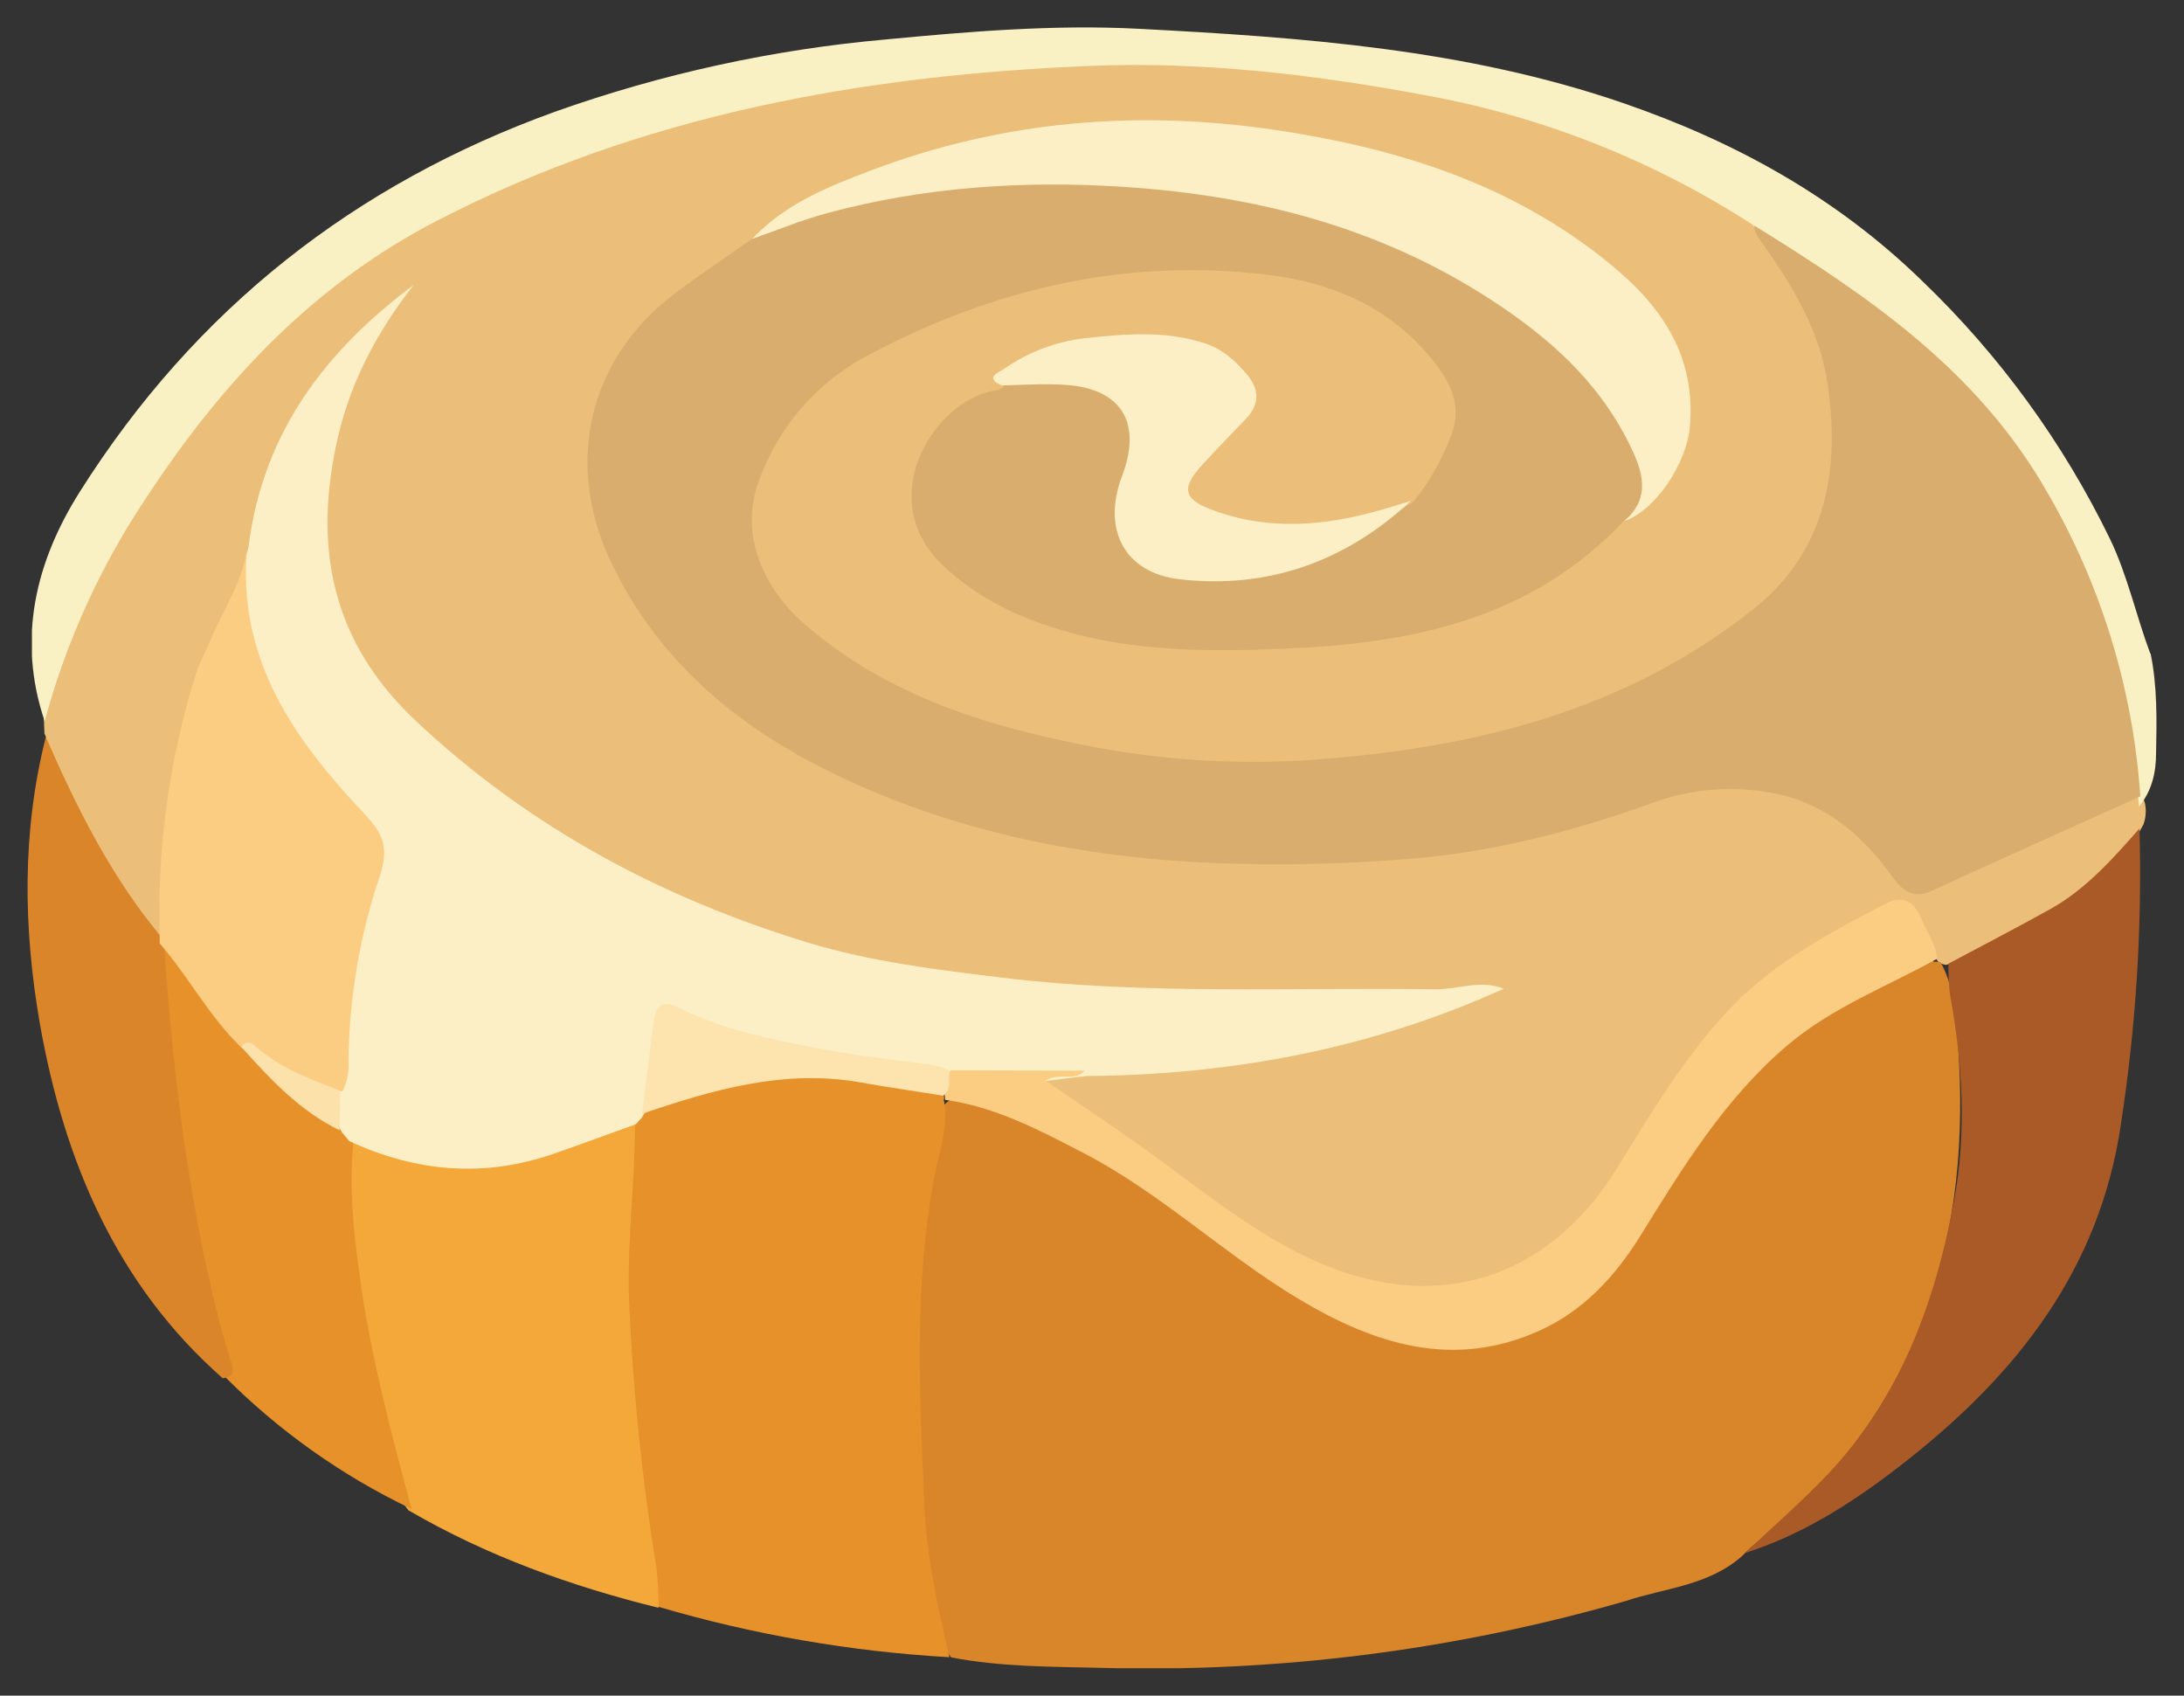 <svg xmlns="http://www.w3.org/2000/svg" xmlns:xlink="http://www.w3.org/1999/xlink" viewBox="0 0 397.96 308.91"><rect x="0" y="0" width="397.96" height="308.91" fill="#333333" stroke="none"/><defs><style>.cls-1,.cls-2{fill:none;}.cls-1{clip-rule:evenodd;}.cls-3{clip-path:url(#clip-path);}.cls-4{clip-path:url(#clip-path-2);}.cls-5{fill:#ebbe79;}.cls-6{clip-path:url(#clip-path-3);}.cls-7{isolation:isolate;}.cls-8{clip-path:url(#clip-path-5);}.cls-9{clip-path:url(#clip-path-6);}.cls-10{clip-path:url(#clip-path-7);}.cls-11{fill:#d98529;}.cls-12{clip-path:url(#clip-path-8);}.cls-13{fill:#e7912a;}.cls-14{clip-path:url(#clip-path-10);}.cls-15{clip-path:url(#clip-path-12);}.cls-16{clip-path:url(#clip-path-13);}.cls-17{clip-path:url(#clip-path-14);}.cls-18{fill:#f9f1c3;}.cls-19{clip-path:url(#clip-path-15);}.cls-20{fill:#f4a83a;}.cls-21{clip-path:url(#clip-path-17);}.cls-22{clip-path:url(#clip-path-19);}.cls-23{clip-path:url(#clip-path-21);}.cls-24{clip-path:url(#clip-path-22);}.cls-25{clip-path:url(#clip-path-23);}.cls-26{fill:#da8529;}.cls-27{clip-path:url(#clip-path-24);}.cls-28{fill:#d9ad6d;}.cls-29{clip-path:url(#clip-path-26);}.cls-30{fill:#fcefc5;}.cls-31{clip-path:url(#clip-path-28);}.cls-32{fill:#a95a26;}.cls-33{clip-path:url(#clip-path-30);}.cls-34{clip-path:url(#clip-path-32);}.cls-35{fill:#fbcd83;}.cls-36{clip-path:url(#clip-path-34);}.cls-37{clip-path:url(#clip-path-36);}.cls-38{clip-path:url(#clip-path-38);}.cls-39{fill:#fde4ae;}.cls-40{clip-path:url(#clip-path-40);}.cls-41{fill:#fce1ab;}</style><clipPath id="clip-path" transform="translate(-518 -480.09)"><path class="cls-1" d="M526.1,613.77l-.09-2.36c-.23-8.94,3.12-17,7.15-24.3,10.6-19.27,22.41-37.68,39.11-52,15.24-13,32.72-21.56,51.08-28.32,23.43-8.62,47.72-13.1,72.32-15.63,24.11-2.48,48.11-.89,72.12,2.5a183.56,183.56,0,0,1,64.5,21.86c2.18,1.22,4.56,2.15,6.07,4.4,3.25,5.56,7.32,10.57,9.91,16.58,7.75,18,7.48,42.74-12.75,57.39-16.64,12-35.08,18.83-54.59,22.59-32.24,6.21-64,4.41-94.84-8.21a76.81,76.81,0,0,1-21.22-12.72C651.12,583.77,650.12,568,662,554.1c6-7,13.33-11.61,21.38-15.34,15.67-7.24,32.24-10.65,49.14-11.7,14-.87,27.66,1.52,39.75,9.93l.45.31c13.71,9.84,14.89,21.75,3.42,34.52a53.54,53.54,0,0,1-33.32,3.71,18,18,0,0,1-5.49-2.09c-3.72-2.15-4.37-5.12-1.78-8.77,2.13-3,5-5.33,7.34-8.1,3.26-3.82,3.16-6-.27-9.53a13.37,13.37,0,0,0-7.49-4c-10.51-1.67-20.9-1.61-30.66,3.68-1.47.8-3.56,1.17-3.42,3.71-1.17,1.94-3.3,2.05-5,2.94-11.53,6-13.64,18.85-4.79,28.45,6.37,6.91,14.56,10.07,23.09,11.74,24.54,4.82,49,4.69,73-3.63,8.17-2.84,15.77-6.71,21.89-13.27a12.1,12.1,0,0,1,3.86-2.93c12.15-8,14.9-22.08,6.65-34.28-9.52-14.1-23.46-21.5-38.35-26.92a151.53,151.53,0,0,0-68.12-8.73c-19,1.95-37,6.65-53.53,16.93a12.2,12.2,0,0,0-3.79,3c-4.45,4.37-10,7-14.79,11-18.71,15.44-17.63,35.34-7.53,52.23,9.5,15.87,23.41,26.4,39.6,33.57,31.65,14,64.77,16.9,98.7,14.4,16.85-1.24,32.73-6,48.79-10.9,16.81-5.12,29.53-1.63,41.3,12.46,3.23,3.87,6.09,4.84,10.58,2.75,9.74-4.52,19.63-8.69,29.41-13.11,1.77-.81,3.48-1.94,5.57-1.59a3.31,3.31,0,0,1,1.32,2.25,7.18,7.18,0,0,1-.34,3.5c-3.63,6.85-9.19,11.69-15.53,15.39-6.57,3.83-13.07,8-20.4,10.19a3,3,0,0,1-1.49-.58c-6.32-9.85-6.26-9.72-16.53-4.62-14.65,7.27-25.26,19-34,33-5.19,8.23-9.88,16.89-17.53,23.11-14.2,11.55-29.49,11.3-45.37,4.81-9.54-3.91-17.84-10-26-16.39-6.16-4.79-12.56-9.15-19.06-13.36-1.78-1.15-4.48-2.21-4.19-4.6.34-2.9,3.38-1.82,5.3-2.3.86-.22,1.72-.47,2.59-.67a227,227,0,0,0,57.76-9.07,71.39,71.39,0,0,0,13-4.9c-3.38.94-6.81.88-10.24.88-16.52,0-33,.57-49.54-.13-27.53-1.15-54.86-4-80.87-14.86-21.35-8.93-40.93-20.86-57.35-37.82-10.31-10.65-14.21-24.17-12.82-39.4a66.66,66.66,0,0,1,11.5-32.12A69.87,69.87,0,0,0,564.3,579c-.36,5.32-2.56,9.88-4.88,14.53-7.48,15-9.81,31.32-10.65,48-.14,2.77.3,5.59-.69,8.28-1.61,2.24-2.89.58-3.79-.62a132.46,132.46,0,0,1-17.73-31.63c-.47-1.24.28-2.62-.46-3.81"/></clipPath><clipPath id="clip-path-2" transform="translate(-518 -480.09)"><rect class="cls-2" width="1440" height="1832"/></clipPath><clipPath id="clip-path-3" transform="translate(-518 -480.09)"><rect class="cls-2" x="684.32" y="654.98" width="190.92" height="129.02"/></clipPath><clipPath id="clip-path-5" transform="translate(-518 -480.09)"><rect class="cls-2" x="683" y="654" width="195" height="131"/></clipPath><clipPath id="clip-path-6" transform="translate(-518 -480.09)"><path class="cls-1" d="M870.6,655.28l1,.07c2.91,5.37,3,11.5,3.33,17.29,2.07,35.74-8.55,65.84-36.26,88a29.29,29.29,0,0,0-3.2,2.9c-6.15,5.45-14.06,5.82-21.27,8.23a314.18,314.18,0,0,1-95.54,12.17c-9.12-.22-18.31-.16-27.36-1.91-4.36-5.68-4.87-12.71-5.64-19.46-1.34-11.85-1.07-23.82-1.35-35.75-.37-15.28,2-30.1,5.22-44.84,2.86-3.78,6.22-1.49,9.14-.45a126.14,126.14,0,0,1,30.33,15.81c9,6.3,17.44,13.43,26.9,18.93,8.27,4.8,16.84,8.24,26.59,8.4,13.92.22,24-6.59,31.72-17.94,5.37-7.87,10.17-16.14,15.88-23.79,10-13.38,23.24-21.52,37.91-27.6a2.83,2.83,0,0,1,2.55,0"/></clipPath><clipPath id="clip-path-7" transform="translate(-518 -480.09)"><rect class="cls-2" x="684" y="654" width="192" height="131"/></clipPath><clipPath id="clip-path-8" transform="translate(-518 -480.09)"><path class="cls-1" d="M690,680.57c.88,4.74-.83,9.15-1.69,13.62-3.8,19.89-2.75,39.87-1.88,59.94.41,9.61,2.46,18.69,4.56,27.87a235.77,235.77,0,0,1-53-9.18c-2.71-4.43-2.55-9.65-3.19-14.55-2.21-17-4.18-34-3.82-51.29.16-7.49,1-14.88,1.62-22.3a4.77,4.77,0,0,1,1.61-2.48c18-8.37,36.4-9.4,55.18-3.31a1.4,1.4,0,0,1,.56,1.68"/></clipPath><clipPath id="clip-path-10" transform="translate(-518 -480.09)"><rect class="cls-2" x="523.82" y="485.09" width="387.14" height="141.92"/></clipPath><clipPath id="clip-path-12" transform="translate(-518 -480.09)"><rect class="cls-2" x="521" y="484" width="391" height="144"/></clipPath><clipPath id="clip-path-13" transform="translate(-518 -480.09)"><path class="cls-1" d="M909.87,599.11c1.23,6,1.13,12.1,1,18.18,0,3.57-.78,6.93-3.1,9.72l-.24-2.16c-1.89-2.47-1.89-5.5-2.28-8.42-3.32-24.66-12.9-46.36-29.21-64.37-9.28-10.26-20.73-18-32.19-25.45a24.65,24.65,0,0,1-6.53-5.61,163.33,163.33,0,0,0-58.63-23.38c-20.55-3.87-41.33-6.39-62.2-5.52-41.27,1.72-81.45,8.83-119,28.27-22.26,11.53-38.87,29.12-52.78,50.31a137.35,137.35,0,0,0-18.57,40.81c-5.11-15.15-1.56-29.19,6.39-41.79,21.13-33.48,50.3-56.14,86.53-69.23a244.6,244.6,0,0,1,60.43-13.2c15.36-1.46,30.72-2.74,46.1-1.93,29.8,1.56,59.64,3.7,88.24,13.55,20.14,6.94,38.63,17,54.46,32.42a165.22,165.22,0,0,1,34.2,47c3.2,6.65,4.74,13.94,7.32,20.83"/></clipPath><clipPath id="clip-path-14" transform="translate(-518 -480.09)"><rect class="cls-2" x="523" y="485" width="388" height="143"/></clipPath><clipPath id="clip-path-15" transform="translate(-518 -480.09)"><path class="cls-1" d="M633.72,684.77c0,10.73-1.48,21.39-1.1,32.16a414.4,414.4,0,0,0,5,48.88A71.52,71.52,0,0,1,638,773c-15.9-3.92-31.24-9.42-45.58-17.77-4.3-5.2-4.72-12-6.23-18.17-3.44-14-6-28.3-6.17-42.91,0-2.27-.23-4.48,1.47-6.24,1.88-1.24,3.73-.59,5.53.15,11.92,4.85,23.61,3.65,35.37-.89,3.56-1.37,7-4.66,11.33-2.4"/></clipPath><clipPath id="clip-path-17" transform="translate(-518 -480.09)"><path class="cls-1" d="M582.45,687.65c-1,9.06.11,18,1.39,26.94,2,13.74,5.58,27.07,9.16,40.41a122.33,122.33,0,0,1-34.39-24.47c-.81-8-3.6-15.47-5.09-23.29a412.35,412.35,0,0,1-6.43-49.65,12.87,12.87,0,0,1,.21-4.42c2.36-2.82,3.34.18,4.28,1.4,4,5.2,7.74,10.66,12,15.7,5.34,5.61,11,10.77,17.66,14.68a2.93,2.93,0,0,1,1.25,2.7"/></clipPath><clipPath id="clip-path-19" transform="translate(-518 -480.09)"><rect class="cls-2" x="523" y="614.36" width="37.41" height="116.81"/></clipPath><clipPath id="clip-path-21" transform="translate(-518 -480.09)"><rect class="cls-2" x="521" y="614" width="40" height="118"/></clipPath><clipPath id="clip-path-22" transform="translate(-518 -480.09)"><path class="cls-1" d="M547.89,652.44c1.53,21.13,3.9,42.14,8.7,62.79,1,4.33,2.14,8.64,3.49,12.87.6,1.88.52,2.84-1.51,3.07-19.31-17-28.9-39.54-33.33-64.71-3-17.37-3.26-34.83,1.11-52.1,5.76,13.2,12.2,26,21.52,37a.68.68,0,0,1,.27.73c-.08.24-.16.37-.25.37"/></clipPath><clipPath id="clip-path-23" transform="translate(-518 -480.09)"><rect class="cls-2" x="522" y="614" width="39" height="118"/></clipPath><clipPath id="clip-path-24" transform="translate(-518 -480.09)"><path class="cls-1" d="M837.65,521.18c20.57,12.73,40.52,26.17,53.27,48.38A127.24,127.24,0,0,1,908,625.17c-12.69,5.74-25.41,11.42-38.06,17.23-4.4,2-6.26-1.47-8.24-4.09-5.25-6.93-11.84-11.92-20-13.61a40.94,40.94,0,0,0-22.51,1.63c-14.55,5.25-29.37,9.07-44.91,10.27a293.35,293.35,0,0,1-34.55.74c-24.58-1-48.57-5.76-70.92-16.85-16.77-8.32-31-20.15-39.52-38.1s-4-37,11.63-48.8c4.59-3.45,9.37-6.63,14.06-9.94,11.34-7.48,24.25-9.15,37.13-10.67,17-2,34-.74,50.89,2.07a119.5,119.5,0,0,1,61.34,29.1,48.36,48.36,0,0,1,13,18.84c2.3,6,1.69,7.77-3.29,11.82-17.11,18.33-39.14,22.52-62.17,23.46-13.63.55-27.34.57-40.61-3.43-7.8-2.35-15-5.68-21.41-11.7-12.43-11.74-2.45-28.77,8.2-31.66,1-.28,2.16-.1,2.92-1.09,6.79-3.55,18.38-1.55,23.16,4a8.43,8.43,0,0,1,1.86,8.27c-.41,1.43-1,2.81-1.44,4.2-3.45,9.69.57,16.46,10.45,17.52,9.46,1,18.39-1.13,26.92-5.24a139.51,139.51,0,0,0,13.6-7.61,44,44,0,0,0,6.8-11.85c2.61-6.43-.9-11.36-4.59-15.54-7.54-8.53-17.56-12.59-28.28-13.93-25.89-3.25-50.37,2.35-73.44,14.68a41.67,41.67,0,0,0-19.64,22.54c-4,10.28,1.19,20.24,8.07,26.23,15.49,13.49,34.14,19,53.54,22.64a156.87,156.87,0,0,0,41.9,2c27.83-2.26,54.54-9,77.43-27.1,13.11-10.36,16-24.6,13.77-40.74-1.38-9.92-6.26-18-11.8-25.84-.75-1.06-1.63-2-1.64-3.39"/></clipPath><clipPath id="clip-path-26" transform="translate(-518 -480.09)"><path class="cls-1" d="M581.66,688l-1.36-1.62a9.14,9.14,0,0,1-1.14-6.47c1.42-11.44,1.18-23.24,5.05-34.17,2.82-8,2.2-13.94-4.33-19.61-3.6-3.13-6.35-7.5-9-11.72-6.7-10.58-11.17-21.64-7.6-34.66,2.62-21,14.17-35.87,30.1-47.75-6.42,8.2-11.38,17.3-13.76,27.55-4.66,20-1.31,37.36,14.19,51.91,20.85,19.57,45,32.31,71.48,40.37,11.49,3.49,23.51,4.94,35.48,6.39,26.21,3.15,52.48,1.72,78.73,2.1,4.17.06,8.24-1.83,12.52-.11-24.24,11-49.69,15.7-76,15.91-7.84.85-15.65,2.41-23.58,1.37-12.18-2.19-24.56-3.08-36.59-6.3a88.65,88.65,0,0,1-12.15-3.91c-3.18-1.35-4.82-.74-5.43,3.2-.69,4.51-.69,9.3-3.36,13.28l-1.07,1.15c-5,1.8-10,3.65-15,5.39-12.66,4.37-25,3.32-37.15-2.3"/></clipPath><clipPath id="clip-path-28" transform="translate(-518 -480.09)"><path class="cls-1" d="M907.85,631a299,299,0,0,1-3.39,53.92c-3.89,26.54-19.06,45.44-38.58,60.92-9.11,7.23-18.79,13.64-29.88,17.16,5.07-4.81,10.36-9.37,15.17-14.46,13-13.76,19.44-31.07,22.9-49.75,2.31-12.52,1.52-25.09-.76-37.58a42.7,42.7,0,0,1-.28-5.56c6.23-3.33,12.51-6.56,18.67-10,6.39-3.59,11.29-9.1,16.15-14.63"/></clipPath><clipPath id="clip-path-30" transform="translate(-518 -480.09)"><path class="cls-1" d="M814,575c5-4.38,3.25-9.26.85-14.09-5.69-11.48-14.77-19.44-25-26.1-20.52-13.39-43.1-19.1-67-20.67-18.38-1.2-36.39,0-54.18,4.79-4.62,1.25-9.09,3.11-13.62,4.69,6-6.39,13.86-9.52,21.6-12.46,24.27-9.2,49.17-11.17,74.71-7.25,21,3.23,40.86,9.36,58.07,22.71,9.79,7.59,17.74,16.79,16.49,31.2-.58,6.7-6.23,15.21-11.89,17.18"/></clipPath><clipPath id="clip-path-32" transform="translate(-518 -480.09)"><path class="cls-1" d="M563.11,579c-2.26,21,8.54,35.86,21.49,49.57,3.27,3.46,4.25,6.12,2.64,11a109.05,109.05,0,0,0-5.74,33.88,10.66,10.66,0,0,1-1.06,5.41c-5,.77-8.83-2.14-12.91-4.34-1.9-1-3.18-3.07-5.43-3.46-5.89-5.62-9.7-13-15-19.1,0-.37,0-.74,0-1.1a145.82,145.82,0,0,1,6.64-48.12c.62-1.93,1.64-3.71,2.41-5.59,2.47-6,6.4-11.38,7-18.16"/></clipPath><clipPath id="clip-path-34" transform="translate(-518 -480.09)"><path class="cls-1" d="M691.26,675.07l24.4.08c-1.86,2.05-4.48.22-7.16,1.8,6.25,4.3,12.27,8.3,18.16,12.51,9.75,7,18.92,14.7,29.9,19.86,22,10.33,42.94,4.7,56-16.28C819,682.6,825.28,672,833.84,663.2c8-8.15,17.78-13.27,27.58-18.4,3.27-1.72,5.36-.6,6.7,2.76,1,2.39,2.61,4.48,2.88,7.18-9.2,5.12-19.07,8.78-27.36,15.83-11.27,9.58-18.95,22.08-26.69,34.58-4.65,7.52-10.41,13.69-18.29,17.29-15.66,7.15-30.06,2.64-43.94-5.66-13.55-8.1-25.2-19.34-39.24-26.61-8.07-4.19-16.16-8.47-25.26-9.71a6.54,6.54,0,0,0-.09-.89c-.27-1.68-.22-3.27,1.13-4.5"/></clipPath><clipPath id="clip-path-36" transform="translate(-518 -480.09)"><path class="cls-1" d="M775,571.41c-12,11.15-26.15,16-42,14.22-10.17-1.16-14.22-9.16-10.55-18.8s0-15.9-10.19-16.62c-3.87-.27-7.78,0-11.68.1-3.41-1.4-.43-2.46.34-3a32.15,32.15,0,0,1,14.81-5.61c7.36-.79,14.75-1.44,22,1,3.23,1.1,5.5,3.26,7.61,5.77s2.18,5.32-.25,7.86c-2.63,2.75-5.3,5.47-7.87,8.28-4,4.33-3.69,6.34,1.51,8.32,10.34,3.93,20.75,3,31.12,0,1.7-.5,3.39-1,5.08-1.55"/></clipPath><clipPath id="clip-path-38" transform="translate(-518 -480.09)"><path class="cls-1" d="M691,675.15c-.19,1.57.44,3.37-1.12,4.55-5-.8-10-1.51-15-2.4C661.07,674.81,648,678.57,635,683c.73-5.76,1.38-11.54,2.2-17.29.63-4.37,3.84-2.31,5.32-1.61,7.62,3.61,15.69,5.26,23.77,6.81,6.68,1.28,13.44,2.14,20.18,3a11.17,11.17,0,0,1,4.53,1.23"/></clipPath><clipPath id="clip-path-40" transform="translate(-518 -480.09)"><path class="cls-1" d="M562,670.85c.82-1.3,1.71-.92,2.61-.11,4.52,4.06,10,5.92,15.39,8.07,0,2.4-.1,4.79-.14,7.19-7.11-3.46-12.55-9.21-17.86-15.15"/></clipPath></defs><title>gluten free</title><g id="Layer_2" data-name="Layer 2"><g id="Layer_1-2" data-name="Layer 1"><g class="cls-3"><g class="cls-4"><rect class="cls-5" x="3" y="4.91" width="393" height="236"/></g></g><g class="cls-6"><g class="cls-4"><g class="cls-7"><g class="cls-8"><g class="cls-9"><g class="cls-10"><rect class="cls-11" x="161.32" y="169.89" width="200.92" height="139.02"/></g></g></g></g></g></g><g class="cls-12"><g class="cls-4"><rect class="cls-13" x="108" y="189.91" width="70" height="117"/></g></g><g class="cls-14"><g class="cls-4"><g class="cls-7"><g class="cls-15"><g class="cls-16"><g class="cls-17"><rect class="cls-18" x="0.82" width="397.14" height="151.92"/></g></g></g></g></g></g><g class="cls-19"><g class="cls-4"><rect class="cls-20" x="57" y="198.91" width="68" height="99"/></g></g><g class="cls-21"><g class="cls-4"><rect class="cls-13" x="24" y="166.91" width="56" height="113"/></g></g><g class="cls-22"><g class="cls-4"><g class="cls-7"><g class="cls-23"><g class="cls-24"><g class="cls-25"><rect class="cls-26" y="129.27" width="47.41" height="126.81"/></g></g></g></g></g></g><g class="cls-27"><g class="cls-4"><rect class="cls-28" x="102" y="26.91" width="293" height="141"/></g></g><g class="cls-29"><g class="cls-4"><rect class="cls-30" x="39" y="46.91" width="240" height="171"/></g></g><g class="cls-31"><g class="cls-4"><rect class="cls-32" x="313" y="145.91" width="82" height="142"/></g></g><g class="cls-33"><g class="cls-4"><rect class="cls-30" x="132" y="16.91" width="181" height="83"/></g></g><g class="cls-34"><g class="cls-4"><rect class="cls-35" x="24" y="93.91" width="51" height="110"/></g></g><g class="cls-36"><g class="cls-4"><rect class="cls-35" x="167" y="158.91" width="191" height="92"/></g></g><g class="cls-37"><g class="cls-4"><rect class="cls-30" x="176" y="55.91" width="86" height="55"/></g></g><g class="cls-38"><g class="cls-4"><rect class="cls-39" x="112" y="177.91" width="66" height="30"/></g></g><g class="cls-40"><g class="cls-4"><rect class="cls-41" x="39" y="184.91" width="28" height="26"/></g></g></g></g></svg>